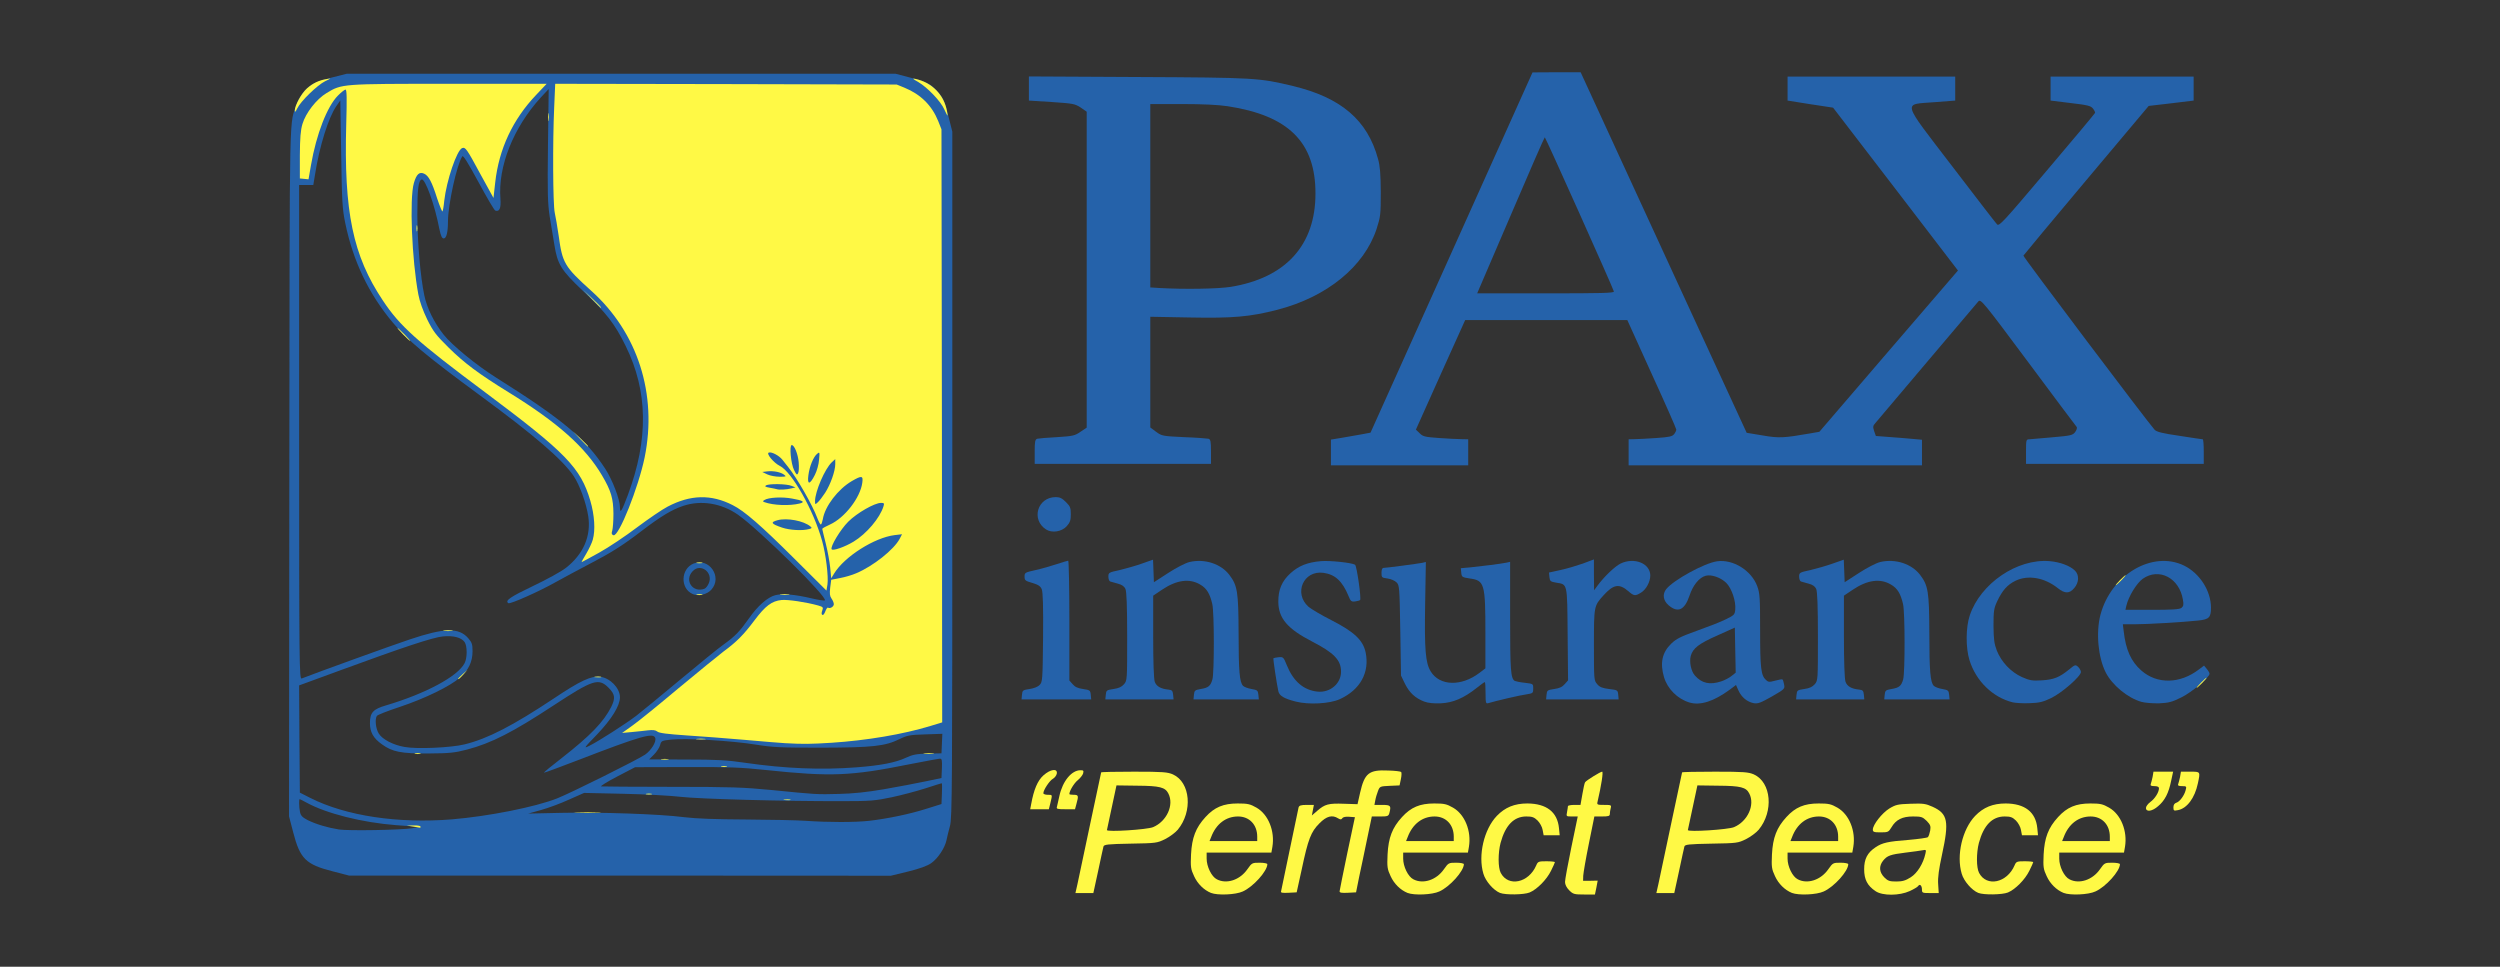 <svg class="img-fluid" id="outputsvg" xmlns="http://www.w3.org/2000/svg" style="transform: none; transform-origin: 50% 50%; cursor: move;" width="1730" height="669" viewBox="0 0 17300 6690"><rect x="0" y="0" width="17300" height="6690" fill="#333333" stroke="none"/><g id="l14p5ew7AnwJq9rQixAIZ7P" fill="rgb(37,98,170)" style="transform: none;"><g style="transform: none;"><path id="pioqGUu5S" d="M2300 6029 c-184 -47 -224 -87 -271 -269 l-29 -111 2 -2392 c3 -2628 -2 -2379 55 -2546 18 -49 60 -102 106 -129 18 -11 78 -31 135 -46 l103 -26 1897 0 1898 0 99 26 c120 31 141 42 187 92 48 53 51 60 82 180 l26 103 0 2372 c0 2154 -1 2378 -16 2432 -9 33 -20 77 -24 98 -11 54 -59 127 -106 160 -27 19 -79 38 -160 58 l-119 29 -1875 -1 -1875 0 -115 -30z m555 -298 c28 -5 43 -9 35 -10 -8 0 -76 -6 -150 -11 -233 -18 -481 -80 -619 -156 -24 -13 -45 -24 -47 -24 -6 0 -5 54 2 89 5 25 16 37 53 56 56 28 136 52 216 65 67 10 432 4 510 -9z m3160 -51 c128 -15 279 -46 398 -84 l102 -32 3 -72 c2 -40 1 -72 -1 -72 -3 0 -53 16 -112 35 -59 19 -164 47 -234 62 -114 24 -147 27 -341 27 -409 1 -993 -15 -1120 -30 -69 -8 -247 -18 -397 -21 l-271 -6 -104 46 c-56 26 -143 58 -193 72 l-90 25 225 -5 c267 -6 687 8 855 30 82 10 217 15 430 16 170 1 355 5 410 9 156 11 341 11 440 0z m-2888 -10 c252 -21 576 -85 728 -145 94 -37 560 -269 609 -303 43 -30 80 -90 70 -116 -14 -37 -98 -14 -523 150 -135 52 -246 93 -247 91 -2 -2 54 -48 124 -102 197 -154 288 -248 341 -352 31 -62 27 -89 -18 -134 -69 -69 -108 -56 -381 123 -280 184 -430 261 -598 305 -85 22 -118 26 -267 27 -191 1 -250 -11 -323 -64 -59 -42 -82 -84 -82 -146 0 -73 22 -97 112 -123 273 -81 496 -200 543 -292 19 -36 19 -119 0 -146 -23 -32 -78 -46 -150 -39 -71 7 -275 75 -703 232 l-292 107 2 371 3 371 75 38 c245 123 603 177 977 147z m2993 -209 c96 -17 225 -41 285 -54 l110 -23 3 -67 c2 -56 0 -67 -13 -67 -9 0 -105 18 -213 39 -403 81 -541 87 -987 40 -179 -19 -262 -22 -560 -21 l-350 1 -125 65 c-69 36 -118 67 -110 68 8 1 227 3 485 3 411 0 498 3 695 22 312 31 309 31 465 27 97 -2 193 -12 315 -33z m-193 -151 c169 -13 270 -33 341 -66 47 -22 73 -27 152 -29 l95 -2 3 -68 3 -67 -119 4 c-105 3 -125 7 -176 32 -102 50 -186 59 -541 60 -286 0 -335 -2 -460 -22 -162 -26 -478 -45 -579 -34 -67 7 -70 8 -78 38 -4 16 -23 46 -42 65 l-34 34 256 1 c213 0 284 4 412 23 269 39 522 50 767 31z m-2712 -159 c160 -39 335 -130 618 -318 180 -121 260 -158 320 -150 70 9 137 79 137 142 0 59 -57 151 -159 258 -93 96 -94 99 -51 77 66 -33 251 -152 323 -207 34 -26 170 -138 302 -248 132 -110 269 -222 305 -247 77 -55 110 -90 173 -179 59 -85 128 -146 181 -160 49 -13 136 -6 254 22 47 11 87 17 90 14 22 -21 -452 -488 -601 -593 -115 -80 -256 -103 -380 -61 -78 26 -154 72 -284 171 -137 105 -214 153 -368 233 -71 37 -175 93 -229 123 -115 65 -315 154 -328 146 -26 -17 12 -43 169 -118 97 -46 197 -101 230 -127 120 -94 174 -219 154 -355 -14 -92 -60 -219 -102 -281 -79 -115 -268 -278 -649 -558 -371 -273 -499 -380 -602 -503 -167 -199 -275 -426 -329 -689 -20 -96 -23 -149 -28 -478 l-6 -370 -28 40 c-54 79 -116 275 -147 473 l-12 72 -49 0 -49 0 0 1711 c0 1626 1 1711 18 1704 107 -42 624 -229 747 -270 241 -81 339 -83 404 -10 27 31 31 43 31 92 0 73 -28 131 -88 183 -70 60 -240 143 -413 201 -85 28 -157 56 -161 63 -15 22 -8 89 13 122 24 40 101 80 179 93 86 16 322 5 415 -18z m2510 -41 c242 -16 493 -58 683 -116 l82 -25 -2 -2022 -3 -2022 -23 -58 c-44 -108 -121 -184 -233 -230 l-54 -22 -1151 -3 -1151 -2 -8 152 c-11 224 -8 625 4 681 6 26 18 97 27 158 26 191 40 214 226 382 205 184 343 438 385 712 20 131 12 371 -16 505 -25 116 -70 258 -117 363 -18 43 -34 80 -34 82 0 2 41 -28 92 -66 170 -127 276 -169 428 -169 143 0 236 37 370 145 65 53 80 62 80 46 0 -29 67 -45 160 -37 41 3 86 9 98 12 24 7 24 7 8 -24 l-16 -31 -93 5 c-57 3 -115 0 -152 -8 -58 -13 -60 -14 -63 -47 -4 -37 8 -50 48 -52 23 -1 22 -2 -7 -11 -28 -9 -33 -16 -33 -44 0 -18 6 -35 13 -38 8 -3 7 -8 -5 -16 -12 -7 -18 -24 -18 -45 0 -33 2 -35 35 -35 l35 0 -20 -32 c-11 -18 -20 -48 -20 -65 0 -33 1 -33 48 -33 29 0 59 8 80 20 l32 20 0 -45 0 -45 40 0 c34 0 42 4 56 32 9 17 19 63 23 102 6 68 7 69 14 30 4 -22 17 -56 30 -75 18 -27 30 -35 60 -37 l37 -3 0 47 0 47 23 -21 c14 -13 36 -22 55 -22 l32 0 0 64 c0 35 -7 82 -15 105 l-15 42 32 -26 c48 -41 103 -65 148 -65 l40 0 0 55 c0 31 -9 78 -20 107 -11 29 -20 54 -20 55 0 1 19 -7 43 -17 24 -11 64 -20 95 -20 l52 0 0 38 c-1 48 -31 115 -80 173 l-39 47 60 -19 c34 -11 87 -19 120 -19 l59 0 0 33 c0 62 -80 155 -197 230 -85 54 -150 82 -231 98 l-64 12 7 41 c3 23 8 64 11 93 6 50 5 52 -21 59 -15 4 -30 17 -36 31 -8 21 -15 24 -46 21 -34 -3 -38 -6 -41 -34 -3 -31 -5 -32 -85 -49 -173 -38 -210 -24 -317 119 -77 103 -116 142 -215 216 -38 29 -184 148 -323 264 l-253 211 53 3 c29 2 60 9 68 16 10 8 81 17 200 25 102 6 284 21 405 31 121 11 247 21 280 23 33 2 71 4 85 5 14 1 93 -3 175 -8z m-35 -1180 c-5 -41 -19 -111 -30 -155 l-21 -80 -107 0 c-59 0 -118 -3 -132 -7 -17 -5 28 46 135 155 88 89 161 162 162 162 1 0 -2 -34 -7 -75z m135 -98 c-1 -2 -14 0 -29 4 -21 5 -26 12 -26 35 l0 29 29 -32 c16 -18 28 -34 26 -36z m-1640 -77 c22 -13 34 -25 28 -25 -16 0 -17 -56 -1 -114 35 -131 -84 -364 -280 -546 -118 -111 -298 -242 -467 -340 -56 -32 -38 -17 100 88 272 205 426 352 490 466 70 126 106 322 82 454 -4 23 -4 42 0 42 5 0 26 -11 48 -25z m1574 -73 c12 -22 11 -23 -8 -13 -12 7 -18 17 -14 27 6 17 6 17 22 -14z m-1414 -257 c144 -387 139 -717 -15 -1030 -76 -155 -132 -227 -295 -381 -153 -145 -177 -184 -199 -321 -8 -48 -22 -136 -32 -194 -14 -92 -16 -159 -12 -495 l5 -388 -55 59 c-190 208 -297 478 -279 701 5 65 -7 92 -36 81 -7 -3 -59 -91 -116 -197 -72 -133 -106 -188 -112 -178 -38 57 -99 336 -99 449 0 76 -11 119 -29 119 -13 0 -20 -16 -31 -67 -31 -164 -98 -349 -122 -341 -23 8 -30 66 -30 243 0 185 21 430 48 558 18 88 69 192 134 273 58 73 226 211 363 297 461 290 621 424 756 632 49 76 101 211 101 265 0 49 12 30 55 -85z m-1309 -1027 c-83 -89 -150 -219 -171 -331 -46 -246 -64 -718 -31 -829 22 -75 64 -97 130 -66 25 11 76 96 76 127 0 29 10 2 35 -93 14 -54 37 -123 52 -152 28 -57 46 -68 99 -62 29 3 32 7 130 183 l38 70 8 -60 c21 -170 116 -374 240 -517 l49 -58 -618 0 c-340 0 -623 4 -629 8 -16 10 -25 421 -15 627 27 495 190 826 561 1136 58 49 107 88 108 89 2 0 -26 -32 -62 -72z m-861 -1507 c15 -47 38 -108 52 -134 13 -27 22 -51 20 -54 -7 -6 -83 90 -103 130 -26 50 -44 158 -43 267 l1 105 23 -114 c13 -62 35 -152 50 -200z"></path><path id="pgrjldUOv" d="M4794 4111 c-88 -38 -84 -174 5 -211 108 -44 202 93 124 180 -30 34 -89 48 -129 31z m81 -37 c10 -4 23 -21 30 -38 32 -75 -58 -142 -112 -83 -60 63 1 152 82 121z"></path><path id="pgnjWTQX6" d="M8967 4855 c-82 -21 -114 -40 -121 -72 -12 -56 -37 -225 -34 -228 2 -2 18 -5 36 -7 32 -3 34 -1 57 56 45 111 116 172 212 182 87 9 163 -55 163 -138 0 -80 -48 -130 -199 -208 -171 -88 -234 -161 -235 -275 -1 -84 25 -145 85 -199 57 -51 117 -75 211 -83 62 -5 213 11 235 25 12 8 44 234 35 244 -4 4 -20 8 -35 10 -26 3 -31 -2 -45 -37 -43 -104 -93 -150 -174 -161 -138 -19 -208 142 -103 235 19 16 90 58 157 92 159 81 220 139 238 223 29 139 -37 259 -178 324 -70 32 -214 40 -305 17z"></path><path id="plkAx10jT" d="M9856 4855 c-63 -24 -102 -61 -133 -122 l-28 -58 -5 -312 c-5 -301 -6 -313 -26 -333 -12 -12 -40 -24 -63 -27 -39 -5 -41 -7 -41 -39 0 -21 5 -34 13 -34 19 0 237 -29 268 -35 l26 -6 -5 293 c-5 314 2 406 39 465 62 100 210 105 336 10 l42 -32 0 -240 c0 -348 -6 -368 -109 -382 -52 -8 -55 -10 -58 -39 l-3 -32 68 -6 c78 -8 205 -24 246 -32 l27 -6 0 381 c0 371 4 425 32 443 7 3 38 10 70 13 58 7 58 7 58 40 0 31 -2 33 -47 40 -41 5 -211 45 -265 61 -16 5 -18 -3 -18 -70 0 -42 -2 -76 -5 -76 -3 0 -29 18 -57 41 -90 71 -163 102 -248 106 -50 2 -88 -2 -114 -12z"></path><path id="p2bNoVg7I" d="M11690 4861 c-82 -25 -151 -94 -175 -175 -29 -98 -13 -171 50 -232 35 -34 66 -49 180 -90 76 -27 166 -62 199 -79 57 -28 61 -32 64 -68 5 -58 -25 -146 -62 -183 -37 -37 -102 -60 -142 -50 -45 12 -89 65 -113 139 -34 100 -81 121 -146 64 -36 -32 -42 -75 -15 -110 50 -63 265 -181 353 -193 110 -15 236 63 277 172 18 50 20 78 20 307 0 260 6 311 40 342 17 16 24 16 65 5 25 -7 48 -11 50 -8 3 2 8 18 11 35 6 30 3 32 -85 83 -78 44 -97 51 -125 46 -46 -9 -85 -41 -106 -88 l-17 -38 -41 31 c-113 83 -206 113 -282 90z m221 -146 c24 -8 57 -25 72 -38 l28 -22 -3 -156 -3 -156 -120 54 c-131 58 -170 89 -185 142 -11 41 2 105 28 135 48 55 105 67 183 41z"></path><path id="pQZ95YrEY" d="M13927 4860 c-138 -35 -253 -147 -298 -291 -27 -86 -26 -229 2 -311 74 -220 327 -393 551 -375 73 6 143 32 177 66 30 30 28 82 -5 120 -33 40 -65 40 -114 1 -93 -74 -206 -93 -293 -51 -56 27 -91 67 -126 141 -23 49 -26 67 -26 170 1 95 5 125 23 172 32 80 97 148 173 183 55 24 71 27 138 23 83 -5 121 -20 189 -75 41 -34 44 -35 63 -18 10 10 19 26 19 35 0 30 -132 145 -207 181 -56 27 -82 33 -148 35 -44 2 -97 -1 -118 -6z"></path><path id="pAOzwq09o" d="M14819 4857 c-95 -27 -202 -115 -247 -203 -53 -104 -69 -276 -37 -399 73 -278 360 -448 579 -341 108 53 186 175 186 291 0 68 -13 81 -87 89 -100 11 -354 26 -440 26 l-83 0 6 48 c14 128 51 210 122 272 109 96 267 93 398 -7 l36 -27 19 23 c11 13 19 28 19 33 0 25 -123 129 -195 164 -64 32 -88 38 -153 41 -43 1 -97 -3 -123 -10z m276 -650 c15 -12 17 -22 11 -56 -24 -151 -165 -225 -278 -146 -43 31 -99 123 -114 188 l-6 27 184 0 c139 0 189 -3 203 -13z"></path><path id="p42g1RgFQ" d="M7072 4808 c3 -31 6 -33 52 -40 29 -4 58 -15 70 -28 20 -20 21 -32 24 -327 2 -217 -1 -315 -9 -335 -9 -22 -23 -31 -65 -44 -49 -14 -54 -18 -54 -44 0 -27 3 -29 76 -45 41 -9 107 -28 146 -41 40 -13 75 -24 80 -24 4 0 8 186 8 414 l0 415 23 26 c16 19 36 28 72 33 47 7 50 9 53 40 l3 32 -241 0 -241 0 3 -32z"></path><path id="pnfZTBDlF" d="M7652 4808 c3 -31 6 -33 53 -40 36 -5 56 -14 73 -33 22 -26 22 -29 22 -330 0 -210 -4 -312 -12 -330 -8 -17 -24 -29 -52 -36 -23 -6 -47 -13 -53 -15 -7 -2 -13 -17 -13 -33 0 -28 2 -30 78 -46 42 -10 112 -30 154 -45 l77 -27 3 78 3 78 99 -64 c57 -37 119 -69 148 -76 104 -24 216 12 275 89 56 74 63 116 64 401 0 268 7 343 31 367 8 8 34 18 59 22 40 7 44 10 47 40 l3 32 -226 0 -226 0 3 -32 c3 -30 7 -33 47 -40 54 -9 68 -21 81 -67 13 -47 13 -463 -1 -521 -17 -73 -39 -109 -84 -135 -74 -44 -163 -32 -264 36 l-61 41 0 282 c0 174 4 295 11 314 11 31 41 49 94 54 26 3 30 8 33 36 l3 32 -236 0 -236 0 3 -32z"></path><path id="pDjGrL0XK" d="M10702 4808 c3 -31 6 -33 53 -40 36 -5 56 -14 73 -34 l23 -26 -3 -319 c-3 -358 0 -344 -79 -357 -40 -7 -44 -10 -47 -39 l-3 -31 78 -17 c43 -9 113 -30 156 -45 l77 -29 0 107 1 107 22 -30 c46 -63 121 -135 161 -155 96 -46 206 -1 206 83 0 43 -29 97 -64 118 -41 25 -49 24 -88 -10 -63 -54 -102 -48 -171 28 -67 74 -67 74 -67 345 0 240 0 245 23 271 17 20 35 27 82 33 59 7 60 8 63 40 l3 32 -251 0 -251 0 3 -32z"></path><path id="p12h6BFQaY" d="M12432 4808 c3 -31 6 -33 53 -40 36 -5 56 -14 73 -33 22 -26 22 -29 22 -330 0 -210 -4 -312 -12 -330 -8 -17 -24 -29 -52 -36 -23 -6 -47 -13 -53 -15 -7 -2 -13 -17 -13 -33 0 -28 2 -30 78 -46 42 -10 112 -30 154 -45 l77 -27 3 78 3 78 99 -64 c57 -37 119 -69 148 -76 104 -24 216 12 275 89 56 74 63 116 64 401 0 268 7 343 31 367 8 8 34 18 59 22 40 7 44 10 47 40 l3 32 -226 0 -226 0 3 -32 c3 -30 7 -33 47 -40 54 -9 68 -21 81 -67 13 -47 13 -463 -1 -521 -17 -73 -39 -109 -84 -135 -74 -44 -163 -32 -264 36 l-61 41 0 282 c0 174 4 295 11 314 11 31 41 49 94 54 26 3 30 8 33 36 l3 32 -236 0 -236 0 3 -32z"></path><path id="pfzNBuNE9" d="M7239 3664 c-106 -68 -60 -224 67 -224 28 0 44 8 70 34 30 30 34 40 34 85 0 41 -5 56 -28 82 -35 39 -102 49 -143 23z"></path><path id="p56Fjhx85" d="M9210 3131 l0 -89 73 -12 c39 -7 101 -18 137 -24 l64 -12 561 -1247 560 -1246 166 -1 167 0 266 578 c146 317 404 878 574 1247 l309 670 109 18 c114 20 148 18 331 -14 l63 -11 479 -558 480 -558 -432 -564 -432 -563 -158 -24 -157 -25 0 -83 0 -83 580 0 580 0 0 83 0 83 -142 11 c-223 18 -234 -21 120 442 162 212 302 394 311 403 15 16 38 -9 346 -373 182 -214 331 -393 333 -398 1 -4 -5 -18 -15 -30 -15 -19 -37 -24 -155 -38 l-138 -17 0 -83 0 -83 495 0 495 0 0 83 0 83 -156 19 -155 18 -432 514 c-238 283 -433 518 -435 522 -3 8 868 1163 908 1205 14 15 55 25 172 42 84 13 156 24 161 24 4 0 7 38 7 85 l0 85 -615 0 -615 0 0 -85 c0 -81 1 -85 23 -85 12 -1 84 -7 161 -14 127 -11 139 -14 156 -36 10 -14 15 -29 11 -35 -5 -5 -156 -207 -336 -449 -315 -423 -328 -438 -345 -420 -9 11 -169 199 -355 419 -186 220 -347 410 -357 422 -17 19 -19 26 -9 56 l12 34 92 7 c51 4 122 9 160 13 l67 6 0 88 0 89 -1015 0 -1015 0 0 -90 0 -90 43 -1 c23 0 90 -4 150 -8 89 -6 110 -11 122 -27 8 -10 15 -24 15 -31 0 -7 -76 -180 -170 -385 l-169 -373 -561 0 -561 0 -171 379 -170 379 26 25 c23 23 36 26 133 33 59 4 129 8 156 8 l47 1 0 90 0 90 -475 0 -475 0 0 -89z m1958 -1114 c-6 -25 -473 -1067 -478 -1067 -3 0 -109 243 -236 540 l-232 540 475 0 c387 0 474 -2 471 -13z"></path><path id="pVEM2XNEL" d="M7160 3126 c0 -72 3 -85 18 -90 9 -2 71 -8 137 -11 110 -7 123 -10 162 -37 l43 -29 0 -1093 0 -1093 -42 -29 c-40 -26 -53 -28 -200 -38 l-158 -10 0 -83 0 -84 753 4 c812 4 840 6 1073 62 334 80 517 236 590 505 14 50 18 103 19 230 0 156 -2 170 -29 254 -86 261 -343 471 -688 560 -187 48 -306 59 -605 53 l-273 -5 0 383 0 383 40 30 c40 29 45 30 193 37 84 3 160 9 170 11 14 5 17 18 17 90 l0 84 -610 0 -610 0 0 -84z m1357 -1141 c380 -62 586 -288 586 -645 1 -355 -186 -541 -608 -605 -65 -10 -175 -15 -317 -15 l-218 0 0 635 0 634 63 4 c175 10 408 6 494 -8z"></path></g></g><g id="l2dQsjTeMPxeRC9xNVQz0Vy" fill="rgb(255,249,69)" style="transform: none;"><g style="transform: none;"><path id="pKMPbMSmS" d="M8380 6179 c-49 -20 -93 -63 -117 -116 -23 -49 -25 -64 -21 -151 6 -115 32 -184 100 -258 62 -68 124 -94 223 -94 70 0 86 4 130 29 82 47 128 162 110 271 l-7 40 -224 0 -224 0 0 42 c0 54 34 125 71 143 67 35 159 5 211 -70 31 -44 33 -45 85 -45 30 0 53 5 53 10 0 48 -98 157 -170 189 -49 23 -174 28 -220 10z m320 -389 c0 -83 -54 -140 -133 -140 -84 0 -152 52 -186 143 l-11 27 165 0 165 0 0 -30z"></path><path id="psz45JYnI" d="M9740 6179 c-49 -20 -93 -63 -117 -116 -23 -49 -25 -64 -21 -151 6 -115 32 -184 100 -258 62 -68 124 -94 223 -94 70 0 86 4 130 29 82 47 128 162 110 271 l-7 40 -224 0 -224 0 0 42 c0 54 34 125 71 143 67 35 159 5 211 -70 31 -44 33 -45 85 -45 30 0 53 5 53 10 0 48 -98 157 -170 189 -49 23 -174 28 -220 10z m320 -389 c0 -83 -54 -140 -133 -140 -84 0 -152 52 -186 143 l-11 27 165 0 165 0 0 -30z"></path><path id="pu4PO4c0s" d="M10380 6179 c-45 -18 -100 -81 -115 -133 -38 -127 4 -307 93 -400 57 -59 122 -86 212 -86 132 1 207 59 218 170 l5 50 -56 0 -55 0 -7 -37 c-3 -20 -19 -49 -35 -65 -24 -23 -37 -28 -78 -28 -86 0 -145 61 -178 183 -18 69 -18 171 1 207 52 100 194 70 246 -52 11 -26 16 -28 70 -28 33 0 59 3 59 6 0 3 -12 30 -27 60 -30 61 -96 128 -148 150 -39 16 -167 18 -205 3z"></path><path id="pJ5CgMhRR" d="M10859 6161 c-19 -19 -29 -40 -29 -58 0 -16 20 -125 44 -241 l44 -212 -40 0 c-40 0 -40 0 -34 -31 3 -17 6 -35 6 -40 0 -5 20 -9 44 -9 l43 0 13 -74 c7 -41 15 -78 19 -83 9 -13 106 -73 118 -73 9 0 -6 97 -32 208 -5 21 -2 22 46 22 48 0 51 1 45 23 -3 12 -6 30 -6 40 0 14 -9 17 -53 17 l-54 0 -38 188 c-21 103 -38 203 -39 222 l-1 35 51 0 50 -1 -9 48 -10 48 -74 0 c-69 0 -77 -2 -104 -29z"></path><path id="pJrfih3P" d="M12400 6179 c-49 -20 -93 -63 -117 -116 -23 -49 -25 -64 -21 -151 6 -115 32 -184 100 -258 62 -68 124 -94 223 -94 70 0 86 4 130 29 82 47 128 162 110 271 l-7 40 -224 0 -224 0 0 42 c0 54 34 125 71 143 67 35 159 5 211 -70 31 -44 33 -45 85 -45 30 0 53 5 53 10 0 48 -98 157 -170 189 -49 23 -174 28 -220 10z m320 -389 c0 -83 -54 -140 -133 -140 -84 0 -152 52 -186 143 l-11 27 165 0 165 0 0 -30z"></path><path id="pC8dP3YQr" d="M12979 6167 c-57 -38 -79 -81 -79 -152 0 -71 22 -114 79 -152 46 -31 85 -40 230 -51 67 -6 127 -14 132 -19 6 -6 12 -26 16 -46 5 -31 1 -40 -25 -67 -28 -27 -37 -30 -94 -30 -74 0 -118 22 -149 75 -20 33 -24 35 -75 35 -46 0 -54 -3 -54 -19 0 -34 63 -114 114 -146 45 -27 59 -30 147 -33 88 -3 104 -1 153 21 105 48 115 100 65 330 -22 102 -30 159 -27 204 l4 63 -58 0 c-55 0 -58 -1 -58 -24 0 -28 -15 -42 -26 -25 -3 6 -30 22 -58 35 -72 33 -188 34 -237 1z m243 -96 c46 -29 87 -95 102 -164 6 -27 5 -28 -21 -23 -15 3 -67 10 -116 16 -106 13 -128 21 -156 56 -30 38 -27 79 8 115 25 25 37 29 83 29 42 0 64 -6 100 -29z"></path><path id="pP35ls5Fs" d="M13690 6179 c-45 -18 -100 -81 -115 -133 -38 -127 4 -307 93 -400 57 -59 122 -86 212 -86 132 1 207 59 218 170 l5 50 -56 0 -55 0 -7 -37 c-3 -20 -19 -49 -35 -65 -24 -23 -37 -28 -78 -28 -86 0 -145 61 -178 183 -18 69 -18 171 1 207 52 100 194 70 246 -52 11 -26 16 -28 70 -28 33 0 59 3 59 6 0 3 -12 30 -27 60 -30 61 -96 128 -148 150 -39 16 -167 18 -205 3z"></path><path id="pMnOgMkBC" d="M14280 6179 c-49 -20 -93 -63 -117 -116 -23 -49 -25 -64 -21 -151 6 -115 32 -184 100 -258 62 -68 124 -94 223 -94 70 0 86 4 130 29 82 47 128 162 110 271 l-7 40 -224 0 -224 0 0 42 c0 54 34 125 71 143 67 35 159 5 211 -70 31 -44 33 -45 85 -45 30 0 53 5 53 10 0 48 -98 157 -170 189 -49 23 -174 28 -220 10z m320 -389 c0 -83 -54 -140 -133 -140 -84 0 -152 52 -186 143 l-11 27 165 0 165 0 0 -30z"></path><path id="pNkqXTvaZ" d="M7456 6118 c7 -35 47 -222 88 -416 42 -194 76 -354 76 -357 0 -3 102 -5 228 -5 201 0 232 3 269 19 121 55 138 256 33 383 -17 20 -56 49 -88 65 -55 27 -63 28 -239 31 -159 3 -183 6 -187 20 -3 10 -19 86 -37 170 l-33 152 -62 0 -62 0 14 -62z m523 -394 c95 -40 147 -154 106 -233 -22 -43 -58 -53 -216 -54 l-143 -2 -32 150 c-18 83 -33 154 -34 159 0 15 278 -3 319 -20z"></path><path id="ph38CNadF" d="M8865 6168 c2 -7 29 -137 60 -288 31 -151 59 -283 61 -292 4 -14 16 -18 56 -18 l50 0 -7 37 -7 36 37 -32 c53 -46 78 -53 185 -49 l94 3 18 -80 c31 -135 61 -159 194 -153 45 1 86 6 90 10 4 4 3 27 -2 50 l-9 43 -68 3 c-67 3 -69 4 -81 35 -7 18 -16 47 -19 65 l-6 32 54 0 c59 0 63 5 49 58 -6 20 -13 22 -64 22 l-57 0 -33 158 c-18 86 -42 204 -55 262 l-21 105 -57 3 c-42 2 -57 0 -57 -10 1 -7 24 -125 53 -263 l53 -250 -40 -3 c-24 -2 -42 2 -47 10 -7 10 -12 11 -29 1 -41 -26 -80 -16 -130 35 -58 58 -78 109 -122 318 l-35 159 -56 3 c-43 2 -56 0 -52 -10z"></path><path id="pLD3aK5FU" d="M11476 6118 c7 -35 47 -222 88 -416 42 -194 76 -354 76 -357 0 -3 102 -5 228 -5 201 0 232 3 269 19 121 55 138 256 33 383 -17 20 -56 49 -88 65 -55 27 -63 28 -239 31 -159 3 -183 6 -187 20 -3 10 -19 86 -37 170 l-33 152 -62 0 -62 0 14 -62z m523 -394 c95 -40 147 -154 106 -233 -22 -43 -58 -53 -216 -54 l-143 -2 -32 150 c-18 83 -33 154 -34 159 0 15 278 -3 319 -20z"></path><path id="p14Nv8ISdy" d="M2860 5720 l-45 -7 48 -1 c26 -1 47 3 47 8 0 6 -1 9 -2 8 -2 0 -23 -4 -48 -8z"></path><path id="px27TE2Ph" d="M3993 5623 c43 -2 110 -2 150 0 40 1 5 3 -78 3 -82 0 -115 -2 -72 -3z"></path><path id="pdqBGpUDG" d="M14850 5591 c0 -11 14 -29 30 -41 31 -22 60 -67 60 -95 0 -10 -10 -15 -31 -15 -23 0 -30 -4 -26 -14 3 -8 9 -31 13 -50 l6 -36 68 0 68 0 -14 65 c-17 83 -43 134 -89 173 -41 37 -85 43 -85 13z"></path><path id="p2p4Chh7G" d="M15040 5587 c0 -17 7 -28 20 -32 24 -7 56 -51 65 -88 7 -25 5 -27 -25 -27 -24 0 -31 -4 -27 -14 3 -8 9 -31 13 -50 l6 -36 64 0 c72 0 71 -2 53 82 -21 100 -75 172 -137 184 -29 6 -32 4 -32 -19z"></path><path id="pBwtKbEef" d="M7136 5563 c18 -99 44 -161 84 -197 49 -44 100 -51 93 -12 -3 13 -15 29 -28 36 -22 12 -65 77 -65 99 0 6 14 11 30 11 34 0 33 -3 19 56 l-11 44 -65 0 -64 0 7 -37z"></path><path id="poMR75Pfk" d="M7314 5583 c2 -10 10 -44 17 -75 22 -102 84 -178 146 -178 21 0 23 3 18 23 -4 12 -21 33 -37 46 -25 20 -58 74 -58 96 0 3 14 5 30 5 33 0 35 6 19 63 l-10 37 -65 0 c-57 0 -65 -2 -60 -17z"></path><path id="pjgroiimE" d="M5428 5533 c12 -2 30 -2 40 0 9 3 -1 5 -23 4 -22 0 -30 -2 -17 -4z"></path><path id="psJEQrU9R" d="M4473 5493 c9 -2 25 -2 35 0 9 3 1 5 -18 5 -19 0 -27 -2 -17 -5z"></path><path id="pKD30PkZh" d="M4993 5303 c9 -2 25 -2 35 0 9 3 1 5 -18 5 -19 0 -27 -2 -17 -5z"></path><path id="p9iZ9Md4G" d="M4578 5253 c12 -2 32 -2 45 0 12 2 2 4 -23 4 -25 0 -35 -2 -22 -4z"></path><path id="pRgSQhOTf" d="M2873 5213 c9 -2 25 -2 35 0 9 3 1 5 -18 5 -19 0 -27 -2 -17 -5z"></path><path id="pnK91UFX2" d="M6398 5213 c18 -2 45 -2 60 0 15 2 0 4 -33 4 -33 0 -45 -2 -27 -4z"></path><path id="p6E13lhZq" d="M5435 5143 c-33 -2 -159 -12 -280 -23 -121 -10 -303 -25 -405 -31 -132 -9 -190 -16 -202 -27 -12 -10 -30 -12 -65 -8 -26 3 -77 9 -113 12 l-65 6 70 -50 c39 -27 183 -144 321 -260 139 -115 278 -229 310 -253 90 -66 140 -116 214 -215 76 -101 120 -135 189 -142 44 -4 170 15 253 38 34 10 36 13 28 35 -6 15 -6 27 1 30 5 4 14 -7 20 -24 6 -17 15 -29 19 -26 14 9 40 -7 40 -24 0 -9 -7 -27 -16 -39 -12 -17 -14 -35 -9 -76 l7 -54 62 -12 c33 -6 84 -21 111 -33 117 -49 262 -164 301 -239 l16 -31 -51 6 c-139 17 -347 148 -419 266 l-20 33 -7 -74 c-4 -40 -18 -116 -31 -168 -13 -52 -24 -97 -24 -100 0 -4 24 -17 53 -30 102 -46 210 -185 224 -289 7 -50 -3 -52 -72 -12 -96 56 -187 175 -201 264 -4 20 -10 37 -14 37 -4 0 -15 -21 -25 -47 -33 -88 -139 -274 -201 -351 -11 -13 -29 -36 -41 -52 -23 -28 -74 -55 -93 -48 -20 6 34 71 76 92 83 40 235 308 293 519 26 92 45 248 37 302 l-7 42 -222 -221 c-230 -229 -346 -330 -426 -370 -150 -77 -293 -73 -451 10 -37 19 -132 84 -211 143 -79 60 -197 139 -262 175 -65 36 -120 66 -122 66 -2 0 12 -26 31 -57 19 -32 40 -76 46 -98 19 -66 12 -171 -17 -270 -67 -227 -167 -331 -725 -748 -475 -354 -593 -460 -711 -638 -207 -310 -270 -612 -253 -1222 5 -175 4 -237 -5 -237 -6 0 -29 18 -52 41 -75 75 -150 268 -187 482 l-17 98 -30 -3 -30 -3 0 -160 c1 -123 5 -173 18 -217 23 -77 97 -172 167 -214 106 -64 102 -64 848 -64 l675 0 -72 76 c-163 171 -258 375 -284 606 l-12 108 -89 -162 c-97 -180 -105 -191 -128 -183 -37 15 -108 224 -124 366 -3 35 -9 68 -12 72 -2 5 -19 -36 -37 -90 -36 -114 -59 -157 -90 -171 -33 -15 -53 3 -71 65 -31 107 -14 532 31 771 9 49 32 112 61 172 41 83 60 108 148 195 108 107 210 183 416 310 341 210 531 380 646 575 63 107 78 159 79 265 0 50 -4 102 -8 116 -7 20 -5 28 8 33 36 13 173 -330 216 -539 89 -437 -48 -864 -369 -1152 -186 -168 -200 -191 -226 -382 -9 -61 -21 -132 -27 -158 -13 -57 -15 -495 -4 -731 l7 -162 1182 2 1181 3 54 22 c112 46 189 122 233 230 l23 58 3 2052 2 2052 -82 25 c-190 58 -441 100 -683 116 -146 9 -195 10 -320 3z m472 -1395 c89 -54 182 -163 207 -245 6 -20 4 -23 -17 -23 -45 0 -167 70 -227 130 -54 54 -126 173 -115 191 8 13 91 -16 152 -53z m-308 -87 c20 -5 21 -8 9 -18 -46 -39 -162 -61 -228 -43 -51 14 -44 25 32 51 53 18 141 23 187 10z m-64 -177 c39 -10 21 -21 -54 -34 -68 -13 -163 -8 -191 10 -13 8 -13 10 0 15 60 22 174 27 245 9z m175 -74 c37 -57 70 -151 70 -198 l0 -35 -24 22 c-48 45 -116 203 -116 269 0 24 1 25 20 7 11 -10 33 -39 50 -65z m-235 -30 l30 -7 -28 -11 c-33 -14 -156 -16 -176 -3 -11 7 -4 11 25 16 21 4 44 8 49 10 16 6 68 3 100 -5z m164 -94 c14 -27 27 -74 29 -105 5 -53 4 -55 -13 -41 -26 21 -53 86 -61 149 -9 68 10 67 45 -3z m-213 -1 c-24 -18 -72 -28 -117 -23 l-34 4 35 17 c19 9 58 16 85 16 46 0 48 -1 31 -14z m101 -85 c-5 -59 -30 -120 -48 -120 -18 0 -6 129 16 173 16 33 20 36 28 22 5 -10 7 -43 4 -75z"></path><path id="p1GYgvqC90" d="M4823 5113 c15 -2 39 -2 55 0 15 2 2 4 -28 4 -30 0 -43 -2 -27 -4z"></path><path id="pn9BtL1K0" d="M15230 4725 c19 -19 36 -35 39 -35 3 0 -10 16 -29 35 -19 19 -36 35 -39 35 -3 0 10 -16 29 -35z"></path><path id="pP0CbAYKS" d="M3170 4697 c0 -2 15 -16 33 -33 l32 -29 -29 33 c-28 30 -36 37 -36 29z"></path><path id="pgzUDjGkD" d="M4118 4683 c12 -2 30 -2 40 0 9 3 -1 5 -23 4 -22 0 -30 -2 -17 -4z"></path><path id="p1BSzjKzi0" d="M3073 4363 c15 -2 39 -2 55 0 15 2 2 4 -28 4 -30 0 -43 -2 -27 -4z"></path><path id="p1HKwnCyXq" d="M4823 4113 c9 -2 25 -2 35 0 9 3 1 5 -18 5 -19 0 -27 -2 -17 -5z"></path><path id="p141SAaa1M" d="M5403 4113 c15 -2 39 -2 55 0 15 2 2 4 -28 4 -30 0 -43 -2 -27 -4z"></path><path id="pjeqUnles" d="M14670 4015 c19 -19 36 -35 39 -35 3 0 -10 16 -29 35 -19 19 -36 35 -39 35 -3 0 10 -16 29 -35z"></path><path id="ppJx06eqQ" d="M4823 3893 c9 -2 25 -2 35 0 9 3 1 5 -18 5 -19 0 -27 -2 -17 -5z"></path><path id="p8ieezScx" d="M4015 3038 l-50 -53 53 50 c48 46 57 55 49 55 -1 0 -25 -24 -52 -52z"></path><path id="p12cuI0ZlW" d="M2790 2315 c-24 -25 -42 -45 -39 -45 3 0 25 20 49 45 24 25 42 45 39 45 -3 0 -25 -20 -49 -45z"></path><path id="pcyrQjGh0" d="M4095 2068 l-60 -63 63 60 c58 55 67 65 59 65 -1 0 -29 -28 -62 -62z"></path><path id="p1DWLArEQi" d="M2882 1580 c0 -19 2 -27 5 -17 2 9 2 25 0 35 -3 9 -5 1 -5 -18z"></path><path id="pndsHtjpR" d="M3793 810 c0 -25 2 -35 4 -22 2 12 2 32 0 45 -2 12 -4 2 -4 -23z"></path><path id="plhIMhuqr" d="M6535 758 c-24 -56 -116 -152 -180 -190 -41 -23 -44 -27 -20 -22 114 25 197 109 218 222 4 17 5 32 4 32 -2 0 -12 -19 -22 -42z"></path><path id="pql1In3Rz" d="M2040 765 c0 -36 46 -119 85 -154 42 -36 81 -55 135 -64 34 -6 34 -6 -10 15 -53 26 -169 138 -193 188 -12 25 -17 29 -17 15z"></path></g></g></svg>